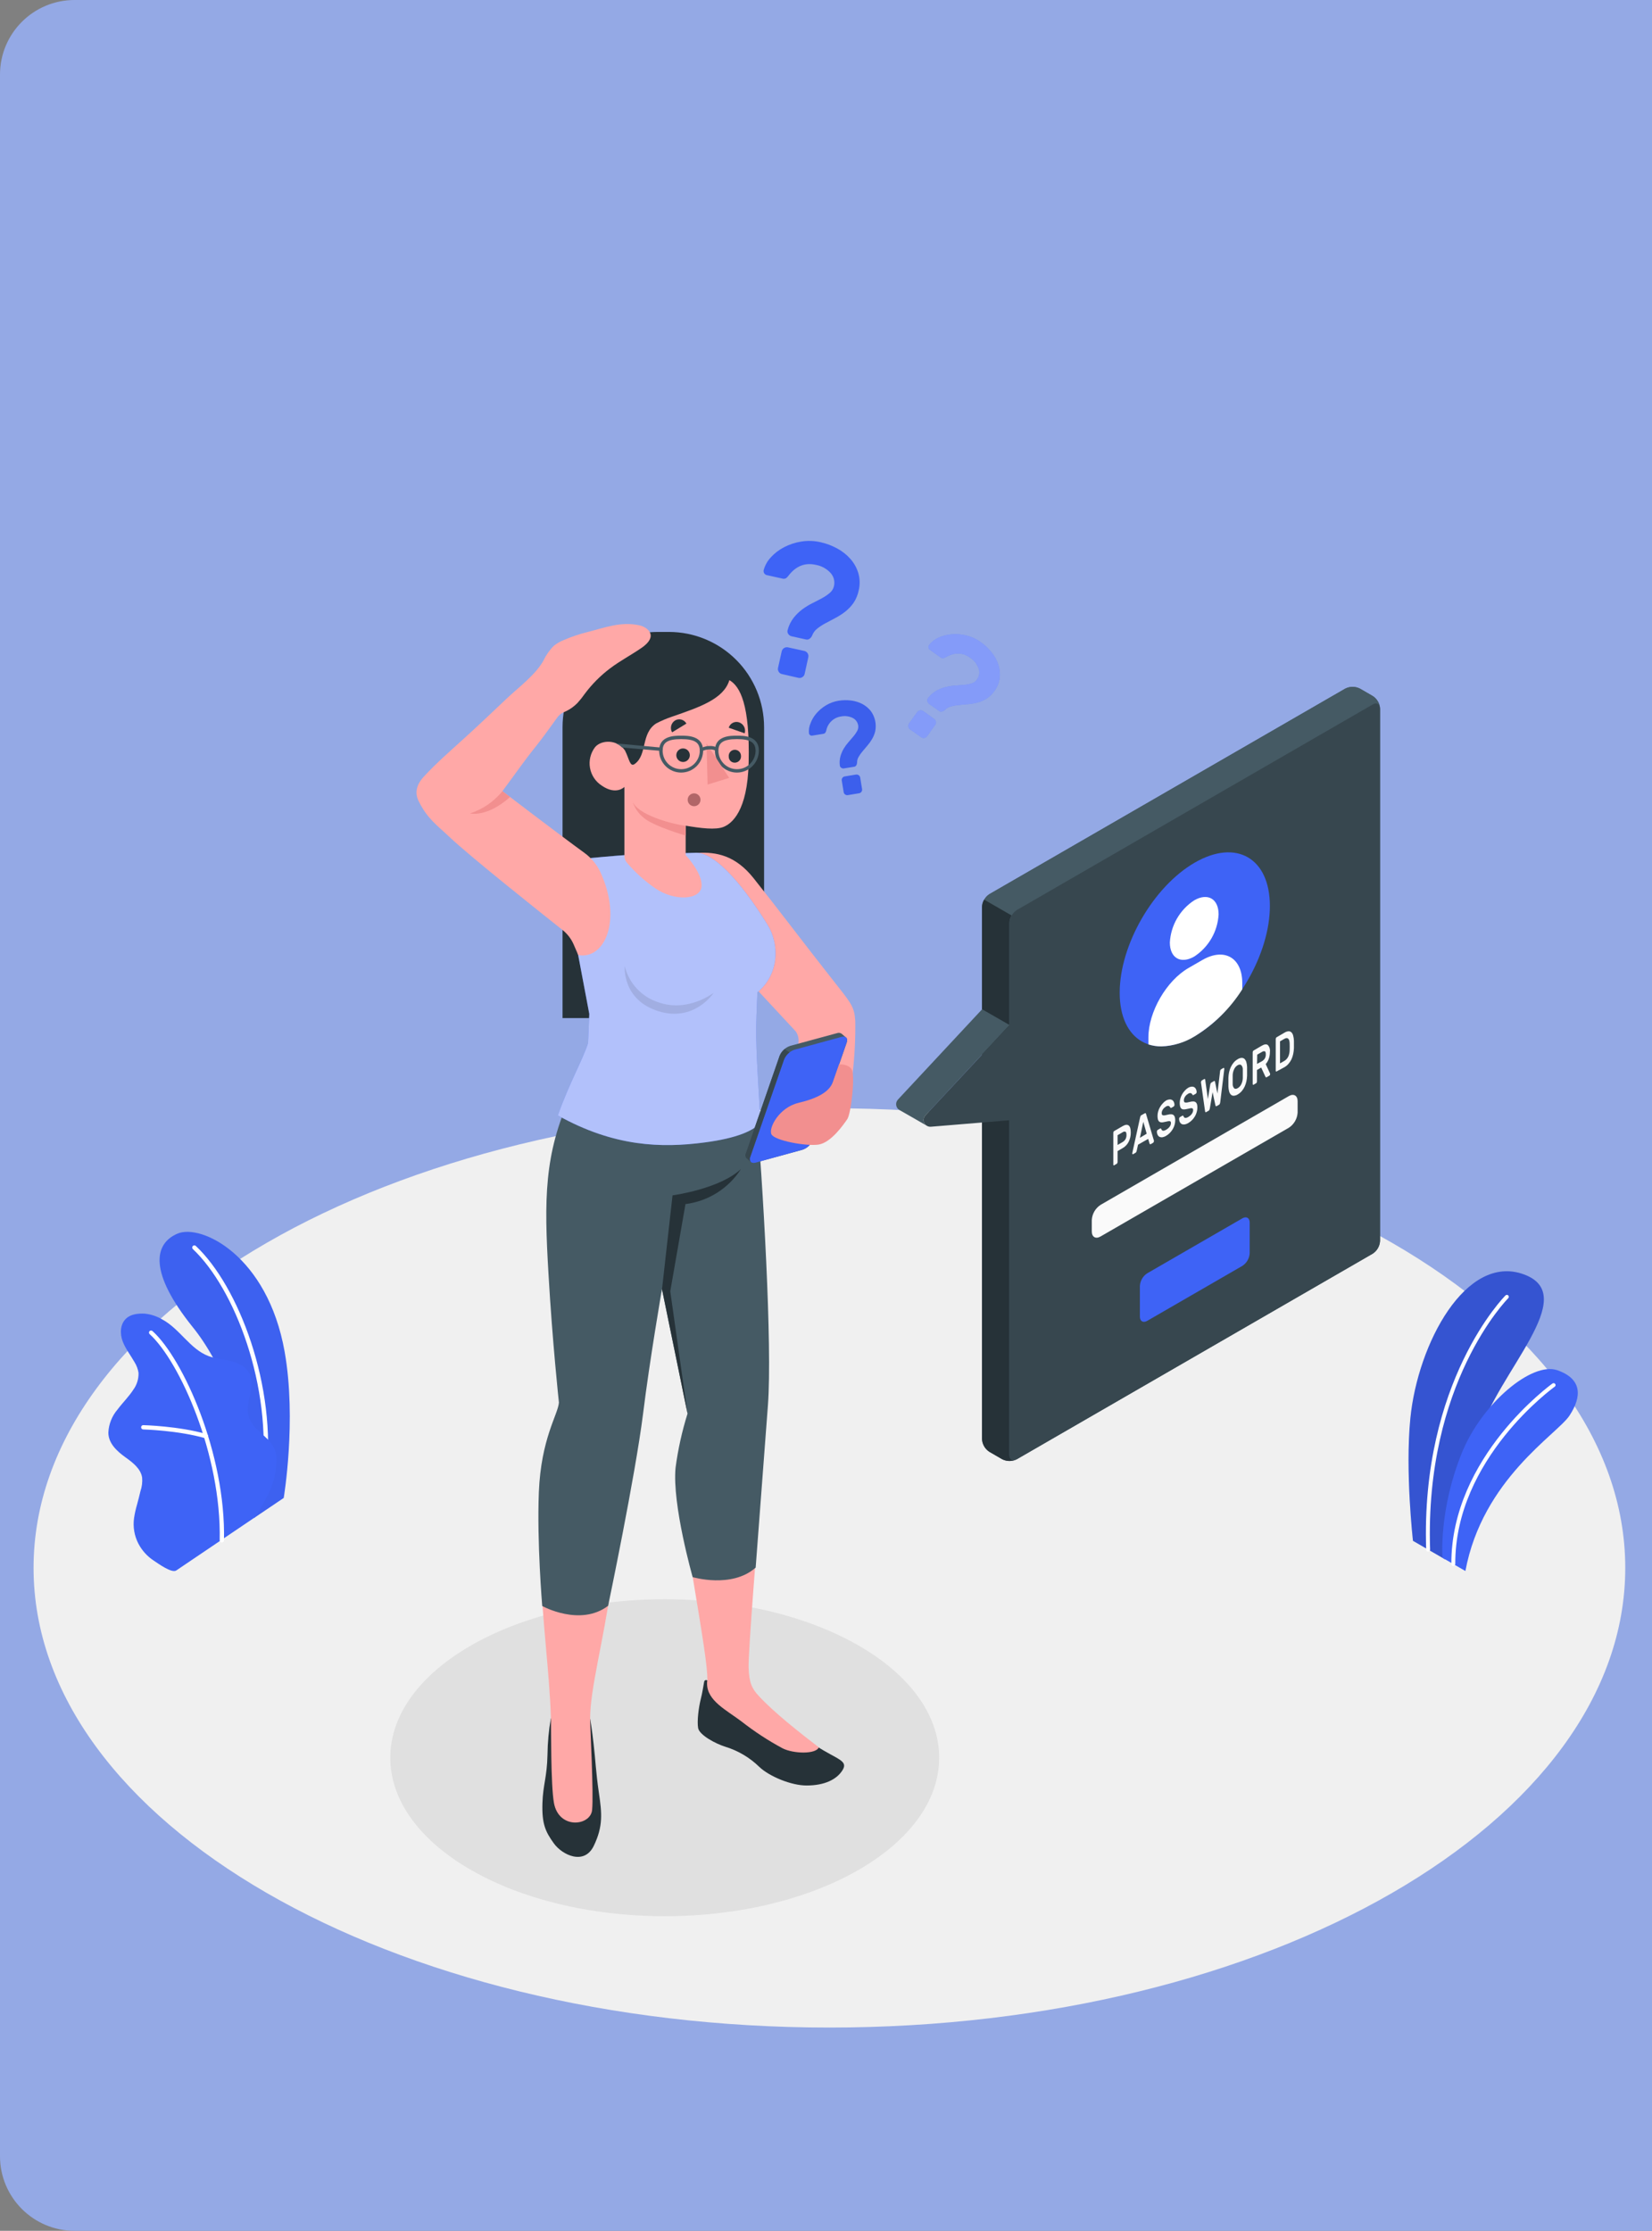<svg width="443" height="598" viewBox="0 0 443 598" fill="none" xmlns="http://www.w3.org/2000/svg">
<rect x="0" y="0" width="443" height="598" fill="#808080" stroke="none"/>
<path d="M0 20C0 8.954 8.954 0 20 0H443V598H20C8.954 598 0 589.046 0 578V20Z" fill="#94A9E5"/>
<path d="M222.414 543.514C340.28 543.514 435.828 488.348 435.828 420.297C435.828 352.247 340.28 297.081 222.414 297.081C104.549 297.081 9 352.247 9 420.297C9 488.348 104.549 543.514 222.414 543.514Z" fill="#F0F0F0"/>
<path d="M178.253 513.665C218.897 513.665 251.846 494.644 251.846 471.18C251.846 447.716 218.897 428.695 178.253 428.695C137.609 428.695 104.66 447.716 104.66 471.18C104.66 494.644 137.609 513.665 178.253 513.665Z" fill="#E0E0E0"/>
<path d="M387.536 418.023L378.903 413.041C378.903 413.041 376.793 394.561 378.197 380.249C380.172 360.138 393.162 335.933 408.652 341.622C424.143 347.311 401.55 367.784 396.523 384.841C391.495 401.899 387.536 418.023 387.536 418.023Z" fill="#3E63F6"/>
<path opacity="0.15" d="M387.536 418.023L378.903 413.041C378.903 413.041 376.793 394.561 378.197 380.249C380.172 360.138 393.162 335.933 408.652 341.622C424.143 347.311 401.55 367.784 396.523 384.841C391.495 401.899 387.536 418.023 387.536 418.023Z" fill="black"/>
<path d="M382.998 415.931C383.136 415.924 383.265 415.863 383.358 415.761C383.452 415.659 383.501 415.525 383.496 415.387C381.983 370.701 404.232 348.217 404.449 348C404.547 347.901 404.603 347.767 404.603 347.628C404.603 347.489 404.547 347.355 404.449 347.257C404.401 347.208 404.344 347.17 404.281 347.144C404.218 347.117 404.15 347.104 404.082 347.104C404.014 347.104 403.946 347.117 403.883 347.144C403.82 347.17 403.763 347.208 403.715 347.257C403.48 347.474 380.914 370.284 382.445 415.424C382.448 415.493 382.464 415.562 382.493 415.625C382.522 415.689 382.564 415.746 382.615 415.793C382.667 415.84 382.727 415.877 382.793 415.901C382.858 415.924 382.928 415.935 382.998 415.931V415.931Z" fill="white"/>
<path d="M392.962 421.131L386.821 417.589C386.821 417.589 385.77 404.906 391.993 389.507C397.428 376.1 410.835 364.967 417.593 367.304C424.351 369.641 424.179 374.433 420.881 379.46C417.584 384.488 397.555 396.455 392.962 421.131Z" fill="#3E63F6"/>
<path d="M389.72 419.79C389.858 419.787 389.99 419.731 390.088 419.633C390.187 419.535 390.243 419.403 390.245 419.264C390.118 391.001 416.651 371.905 416.923 371.715C416.979 371.676 417.028 371.627 417.064 371.569C417.101 371.511 417.126 371.446 417.137 371.378C417.148 371.31 417.145 371.241 417.128 371.174C417.112 371.108 417.082 371.045 417.041 370.991C416.96 370.879 416.84 370.803 416.704 370.779C416.569 370.755 416.429 370.786 416.316 370.864C416.044 371.054 389.076 390.476 389.194 419.264C389.194 419.404 389.249 419.537 389.348 419.636C389.447 419.734 389.58 419.79 389.72 419.79V419.79Z" fill="white"/>
<path d="M68.108 406.926L76.08 401.546C76.08 401.546 79.585 380.711 76.324 362.33C71.741 336.549 53.922 327.98 47.581 330.697C41.24 333.415 39.881 341.088 51.721 355.799C58.741 364.45 67.864 382.921 68.108 406.926Z" fill="#3E63F6"/>
<g opacity="0.15">
<path opacity="0.15" d="M68.108 406.926L76.08 401.546C76.08 401.546 79.585 380.711 76.324 362.33C71.741 336.549 53.922 327.98 47.581 330.697C41.24 333.415 39.881 341.088 51.721 355.799C58.741 364.45 67.864 382.921 68.108 406.926Z" fill="black"/>
</g>
<path d="M70.844 396.599H70.762C70.681 396.594 70.601 396.572 70.529 396.534C70.457 396.496 70.394 396.443 70.343 396.379C70.293 396.315 70.256 396.241 70.236 396.162C70.217 396.083 70.214 396 70.228 395.92C73.109 371.652 62.863 345.309 51.712 334.828C51.605 334.72 51.544 334.573 51.544 334.42C51.544 334.268 51.605 334.121 51.712 334.013C51.765 333.959 51.828 333.916 51.898 333.886C51.968 333.857 52.044 333.842 52.12 333.842C52.195 333.842 52.271 333.857 52.34 333.886C52.41 333.916 52.474 333.959 52.527 334.013C63.887 344.684 74.322 371.462 71.406 396.083C71.388 396.222 71.323 396.35 71.22 396.445C71.117 396.539 70.984 396.594 70.844 396.599V396.599Z" fill="white"/>
<path d="M47.237 421.004C45.969 421.765 42.273 419.02 41.249 418.359C39.495 417.213 38.066 415.634 37.1 413.775C36.017 411.666 35.615 409.273 35.95 406.926C36.135 405.702 36.405 404.491 36.756 403.303C37.073 402.116 37.39 400.93 37.662 399.734C38.063 398.571 38.218 397.337 38.115 396.11C37.761 393.692 35.578 392.034 33.585 390.612C31.393 389.026 29.056 386.934 29.056 384.017C29.168 381.725 30.045 379.537 31.547 377.803C32.906 375.991 34.536 374.415 35.759 372.521C36.716 371.21 37.204 369.615 37.145 367.992C36.988 366.992 36.63 366.034 36.095 365.175C35.026 363.291 33.64 361.551 32.888 359.549C32.136 357.547 32.19 354.975 33.794 353.48C35.071 352.257 37.019 352.058 38.785 352.139C40.45 352.305 42.057 352.834 43.496 353.688C48.179 356.18 50.933 361.615 55.888 363.508C57.799 364.233 59.883 364.36 61.867 364.849C63.85 365.338 65.898 366.307 66.849 368.11C68.724 371.688 65.454 376.199 66.795 379.995C67.99 383.365 71.324 384.597 73.208 387.613C73.973 388.953 74.29 390.502 74.114 392.034C74.008 394.621 73.427 397.166 72.402 399.544C71.222 402.009 69.891 404.399 68.416 406.7C68.416 406.7 47.427 420.886 47.237 421.004Z" fill="#3E63F6"/>
<path d="M59.484 413.494C59.408 413.493 59.333 413.477 59.263 413.446C59.193 413.416 59.13 413.373 59.077 413.318C59.024 413.263 58.982 413.199 58.954 413.128C58.926 413.057 58.912 412.981 58.913 412.905C59.421 389.969 48.134 364.894 40.144 357.647C40.03 357.545 39.962 357.401 39.953 357.249C39.945 357.096 39.997 356.946 40.099 356.832C40.152 356.778 40.215 356.734 40.285 356.705C40.355 356.676 40.43 356.661 40.506 356.661C40.582 356.661 40.657 356.676 40.727 356.705C40.797 356.734 40.861 356.778 40.914 356.832C49.067 364.169 60.58 389.679 60.064 412.932C60.063 413.007 60.047 413.081 60.017 413.15C59.987 413.219 59.944 413.281 59.89 413.333C59.837 413.385 59.773 413.427 59.703 413.454C59.634 413.482 59.559 413.495 59.484 413.494V413.494Z" fill="white"/>
<path d="M55.254 385.548C55.2 385.561 55.144 385.561 55.091 385.548C47.681 383.41 38.495 383.193 38.405 383.184C38.329 383.182 38.254 383.166 38.185 383.136C38.115 383.106 38.053 383.062 38 383.007C37.948 382.952 37.907 382.887 37.88 382.817C37.853 382.746 37.84 382.671 37.843 382.595C37.842 382.518 37.856 382.442 37.885 382.372C37.915 382.301 37.959 382.237 38.014 382.185C38.069 382.132 38.135 382.091 38.207 382.065C38.279 382.039 38.355 382.028 38.432 382.033C38.522 382.033 47.853 382.26 55.408 384.434C55.554 384.478 55.676 384.578 55.749 384.712C55.822 384.846 55.84 385.003 55.797 385.149C55.762 385.266 55.69 385.367 55.592 385.439C55.494 385.511 55.375 385.549 55.254 385.548V385.548Z" fill="white"/>
<path d="M268.759 391.155L265.325 389.171C264.753 388.8 264.277 388.299 263.935 387.708C263.594 387.118 263.397 386.456 263.36 385.774V243.082C263.397 242.402 263.594 241.74 263.933 241.15C264.273 240.56 264.747 240.058 265.316 239.685L360.75 184.59C361.358 184.282 362.03 184.121 362.711 184.121C363.392 184.121 364.064 184.282 364.672 184.59L368.105 186.573C368.678 186.945 369.154 187.446 369.495 188.036C369.837 188.627 370.034 189.289 370.071 189.97V332.663C370.034 333.343 369.837 334.005 369.497 334.595C369.158 335.185 368.684 335.687 368.115 336.06L272.681 391.164C272.073 391.473 271.401 391.633 270.719 391.632C270.037 391.63 269.365 391.467 268.759 391.155V391.155Z" fill="#455A64"/>
<path d="M370.071 189.653C369.935 188.639 369.111 188.267 368.124 188.838L272.681 243.942C272.104 244.304 271.627 244.806 271.295 245.401L263.93 241.152C264.26 240.553 264.737 240.048 265.316 239.685L360.75 184.59C361.358 184.282 362.03 184.121 362.711 184.121C363.392 184.121 364.064 184.282 364.672 184.59L368.105 186.573C368.636 186.915 369.086 187.367 369.425 187.898C369.765 188.43 369.985 189.029 370.071 189.653V189.653Z" fill="#455A64"/>
<path d="M272.346 391.318C271.766 391.553 271.142 391.661 270.517 391.635C269.892 391.608 269.28 391.448 268.722 391.164L265.28 389.172C264.711 388.798 264.237 388.296 263.897 387.706C263.557 387.116 263.361 386.454 263.323 385.775V243.082C263.347 242.401 263.543 241.736 263.894 241.152L271.259 245.401C270.901 245.986 270.701 246.654 270.679 247.339V390.032C270.715 391.155 271.422 391.672 272.346 391.318Z" fill="#263238"/>
<path d="M270.715 247.357V390.032C270.715 391.282 271.621 391.789 272.681 391.164L368.114 336.06C368.684 335.687 369.157 335.185 369.497 334.595C369.837 334.005 370.034 333.343 370.071 332.663V189.971C370.071 188.72 369.165 188.213 368.114 188.838L272.681 243.942C272.107 244.315 271.629 244.82 271.287 245.413C270.945 246.007 270.749 246.673 270.715 247.357V247.357Z" fill="#37474F"/>
<path d="M248.431 301.71C247.199 300.976 241.483 297.724 241.184 297.552C240.951 297.413 240.752 297.223 240.602 296.997C240.452 296.771 240.355 296.514 240.318 296.246C240.28 295.977 240.304 295.703 240.386 295.445C240.469 295.186 240.608 294.95 240.794 294.753L263.36 270.548L270.715 274.769L248.159 298.992C247.982 299.181 247.847 299.405 247.764 299.65C247.681 299.895 247.651 300.155 247.677 300.413C247.703 300.67 247.783 300.919 247.913 301.143C248.043 301.367 248.22 301.56 248.431 301.71V301.71Z" fill="#455A64"/>
<path d="M270.715 274.796L248.159 298.992C247.909 299.26 247.745 299.597 247.69 299.959C247.635 300.321 247.691 300.692 247.851 301.021C248.011 301.351 248.267 301.625 248.586 301.806C248.905 301.987 249.27 302.067 249.636 302.036L270.715 300.297V274.796Z" fill="#37474F"/>
<path d="M320.393 231.233C331.517 224.81 340.531 230.019 340.531 242.864C340.531 255.71 331.517 271.318 320.393 277.74C309.269 284.163 300.256 278.954 300.256 266.118C300.256 253.282 309.269 237.656 320.393 231.233Z" fill="#3E63F6"/>
<path d="M320.248 241.342C323.872 239.259 326.78 240.944 326.78 245.111C326.656 247.376 326 249.58 324.866 251.544C323.731 253.509 322.149 255.178 320.248 256.416C316.625 258.5 313.708 256.815 313.708 252.648C313.832 250.382 314.489 248.177 315.626 246.213C316.762 244.248 318.346 242.58 320.248 241.342V241.342Z" fill="white"/>
<path d="M333.13 263.554C333.13 256.715 328.32 253.934 322.395 257.358L318.69 259.496C312.766 262.92 307.956 271.272 307.956 278.094V279.969C309.074 280.326 310.242 280.507 311.416 280.503C314.594 280.395 317.689 279.458 320.393 277.786C325.543 274.614 329.899 270.307 333.13 265.194V263.554Z" fill="white"/>
<path d="M307.639 341.323L333.148 326.594C334.235 325.969 335.114 326.476 335.114 327.726V335.942C335.077 336.624 334.879 337.286 334.538 337.876C334.196 338.467 333.72 338.968 333.148 339.339L307.639 354.069C306.552 354.694 305.673 354.187 305.673 352.937V344.72C305.71 344.039 305.907 343.377 306.249 342.786C306.59 342.196 307.067 341.695 307.639 341.323V341.323Z" fill="#3E63F6"/>
<path d="M295.147 322.97L345.613 293.82C346.908 293.068 347.968 293.675 347.968 295.178V298.231C347.924 299.048 347.687 299.843 347.278 300.551C346.869 301.259 346.298 301.861 345.613 302.308L295.119 331.458C293.824 332.21 292.773 331.603 292.773 330.1V327.074C292.815 326.251 293.051 325.449 293.464 324.735C293.877 324.022 294.454 323.417 295.147 322.97V322.97Z" fill="#FAFAFA"/>
<path d="M301.053 301.873C301.741 301.474 302.276 301.411 302.656 301.691C303.037 301.972 303.227 302.597 303.227 303.558C303.246 304.434 303.05 305.302 302.656 306.085C302.3 306.793 301.742 307.379 301.053 307.77L299.694 308.558V311.484C299.691 311.585 299.667 311.684 299.622 311.774C299.59 311.856 299.533 311.926 299.459 311.973L298.77 312.372C298.747 312.389 298.718 312.399 298.689 312.399C298.659 312.399 298.631 312.389 298.607 312.372C298.558 312.31 298.535 312.232 298.544 312.154V303.684C298.543 303.584 298.564 303.485 298.607 303.395C298.641 303.314 298.698 303.245 298.77 303.195L301.053 301.873ZM299.694 306.918L301.008 306.157C301.325 305.978 301.593 305.723 301.787 305.415C301.993 305.051 302.093 304.637 302.077 304.219C302.077 303.73 301.977 303.449 301.787 303.367C301.652 303.335 301.512 303.333 301.377 303.363C301.242 303.393 301.116 303.453 301.008 303.539L299.694 304.3V306.918Z" fill="#FAFAFA"/>
<path d="M307.023 298.421C307.113 298.367 307.186 298.367 307.231 298.421C307.289 298.503 307.329 298.595 307.349 298.693L309.441 305.777C309.441 305.777 309.441 305.831 309.441 305.859C309.44 305.96 309.415 306.059 309.369 306.148C309.337 306.23 309.28 306.3 309.206 306.348L308.59 306.701C308.481 306.764 308.399 306.774 308.354 306.701C308.31 306.656 308.279 306.599 308.264 306.538L307.892 305.297L305.175 306.855L304.812 308.522C304.786 308.612 304.753 308.7 304.713 308.785C304.668 308.895 304.584 308.985 304.477 309.038L303.861 309.391C303.838 309.411 303.809 309.421 303.78 309.421C303.75 309.421 303.721 309.411 303.698 309.391C303.651 309.333 303.628 309.258 303.635 309.183C303.63 309.15 303.63 309.117 303.635 309.083L305.718 299.59C305.743 299.45 305.783 299.314 305.836 299.182C305.88 299.087 305.953 299.008 306.044 298.956L307.023 298.421ZM307.494 303.911L306.588 300.713L305.682 304.989L307.494 303.911Z" fill="#FAFAFA"/>
<path d="M312.612 295.061C312.915 294.869 313.26 294.754 313.617 294.725C313.87 294.703 314.123 294.76 314.342 294.888C314.541 295.017 314.696 295.204 314.786 295.423C314.885 295.646 314.94 295.886 314.949 296.129C314.955 296.23 314.933 296.33 314.886 296.419C314.854 296.501 314.797 296.571 314.723 296.619L314.125 296.963C314.025 297.017 313.953 297.026 313.907 296.963C313.851 296.926 313.805 296.876 313.771 296.818C313.735 296.736 313.683 296.663 313.617 296.602C313.552 296.542 313.475 296.495 313.391 296.465C313.115 296.425 312.835 296.497 312.612 296.664C312.465 296.759 312.326 296.865 312.195 296.981C312.061 297.105 311.942 297.245 311.842 297.398C311.745 297.545 311.666 297.703 311.606 297.869C311.553 298.026 311.525 298.191 311.525 298.358C311.514 298.51 311.542 298.663 311.606 298.802C311.634 298.85 311.673 298.892 311.721 298.922C311.768 298.952 311.822 298.969 311.878 298.974C312.046 299.003 312.218 299.003 312.385 298.974L313.173 298.802C313.467 298.715 313.773 298.678 314.079 298.693C314.298 298.692 314.511 298.762 314.686 298.892C314.852 299.032 314.972 299.218 315.031 299.427C315.119 299.72 315.159 300.026 315.148 300.333C315.148 300.737 315.09 301.14 314.976 301.528C314.866 301.928 314.704 302.311 314.496 302.67C314.277 303.037 314.015 303.378 313.717 303.684C313.412 304 313.065 304.272 312.684 304.491C312.405 304.661 312.099 304.78 311.778 304.844C311.518 304.894 311.248 304.872 310.999 304.781C310.773 304.675 310.586 304.501 310.465 304.282C310.317 304.003 310.236 303.693 310.229 303.376C310.228 303.273 310.25 303.171 310.293 303.077C310.333 303 310.392 302.935 310.465 302.887L311.063 302.543C311.153 302.489 311.226 302.471 311.28 302.498C311.335 302.525 311.371 302.57 311.407 302.652C311.444 302.745 311.493 302.833 311.552 302.914C311.608 302.993 311.687 303.053 311.778 303.087C311.898 303.114 312.022 303.114 312.141 303.087C312.333 303.041 312.517 302.965 312.684 302.86C312.86 302.76 313.027 302.645 313.183 302.516C313.487 302.275 313.729 301.964 313.889 301.61C313.962 301.428 313.999 301.235 313.998 301.039C314.006 300.968 314 300.896 313.98 300.828C313.96 300.759 313.926 300.696 313.88 300.641C313.831 300.598 313.773 300.565 313.711 300.547C313.648 300.528 313.582 300.523 313.518 300.532C313.312 300.54 313.108 300.574 312.911 300.632C312.675 300.686 312.403 300.749 312.086 300.804C311.844 300.864 311.593 300.883 311.344 300.858C311.148 300.845 310.962 300.765 310.818 300.632C310.662 300.478 310.552 300.283 310.501 300.07C310.428 299.755 310.395 299.433 310.402 299.11C310.401 298.711 310.459 298.314 310.574 297.932C310.682 297.539 310.84 297.161 311.045 296.809C311.241 296.459 311.478 296.133 311.751 295.84C312 295.54 312.29 295.278 312.612 295.061V295.061Z" fill="#FAFAFA"/>
<path d="M318.563 291.636C318.864 291.439 319.21 291.321 319.569 291.292C319.821 291.271 320.075 291.328 320.294 291.455C320.487 291.588 320.638 291.773 320.728 291.99C320.827 292.213 320.883 292.452 320.891 292.696C320.902 292.797 320.88 292.899 320.828 292.986C320.796 293.068 320.739 293.138 320.665 293.185L320.067 293.53C319.977 293.584 319.904 293.602 319.85 293.53C319.792 293.493 319.747 293.439 319.723 293.376C319.64 293.217 319.501 293.094 319.333 293.031C319.198 293.012 319.06 293.019 318.928 293.053C318.796 293.087 318.672 293.148 318.563 293.231C318.412 293.323 318.27 293.429 318.138 293.548C318.006 293.672 317.89 293.812 317.793 293.964C317.694 294.11 317.614 294.268 317.558 294.436C317.501 294.593 317.471 294.758 317.467 294.925C317.457 295.077 317.485 295.23 317.549 295.369C317.577 295.417 317.616 295.458 317.663 295.488C317.711 295.518 317.765 295.536 317.821 295.541C317.988 295.57 318.16 295.57 318.328 295.541L319.116 295.369C319.411 295.286 319.716 295.25 320.022 295.26C320.241 295.258 320.454 295.328 320.629 295.459C320.794 295.601 320.917 295.786 320.982 295.994C321.062 296.289 321.099 296.594 321.091 296.9C321.09 297.304 321.032 297.707 320.919 298.095C320.808 298.495 320.647 298.878 320.439 299.237C320.22 299.607 319.959 299.951 319.659 300.26C319.354 300.568 319.01 300.836 318.636 301.057C318.357 301.227 318.05 301.346 317.73 301.411C317.472 301.46 317.206 301.438 316.96 301.347C316.729 301.245 316.538 301.07 316.416 300.849C316.268 300.57 316.19 300.259 316.19 299.943C316.179 299.842 316.202 299.741 316.253 299.653C316.285 299.571 316.342 299.502 316.416 299.454L317.014 299.11C317.105 299.055 317.186 299.037 317.232 299.065C317.263 299.079 317.291 299.1 317.313 299.127C317.335 299.154 317.351 299.185 317.359 299.219C317.4 299.31 317.448 299.398 317.503 299.481C317.563 299.561 317.645 299.621 317.739 299.653C317.858 299.681 317.982 299.681 318.101 299.653C318.294 299.608 318.477 299.531 318.645 299.427C318.816 299.324 318.98 299.209 319.134 299.083C319.293 298.958 319.433 298.812 319.551 298.648C319.668 298.491 319.765 298.321 319.841 298.141C319.913 297.959 319.95 297.765 319.949 297.57C319.958 297.499 319.952 297.427 319.932 297.358C319.911 297.29 319.877 297.226 319.832 297.171C319.783 297.128 319.725 297.096 319.662 297.077C319.6 297.059 319.534 297.053 319.469 297.063C319.267 297.075 319.067 297.108 318.871 297.162C318.636 297.217 318.355 297.28 318.047 297.334C317.801 297.395 317.547 297.413 317.295 297.389C317.099 297.378 316.912 297.298 316.77 297.162C316.616 297.008 316.509 296.813 316.462 296.601C316.381 296.29 316.345 295.97 316.353 295.649C316.356 295.248 316.414 294.849 316.525 294.463C316.637 294.071 316.795 293.694 316.996 293.339C317.192 292.987 317.433 292.661 317.712 292.37C317.956 292.083 318.243 291.835 318.563 291.636V291.636Z" fill="#FAFAFA"/>
<path d="M325.167 292.769L324.433 297.108C324.412 297.238 324.375 297.366 324.325 297.488C324.29 297.586 324.223 297.669 324.135 297.724L323.446 298.122C323.355 298.177 323.292 298.177 323.247 298.122C323.186 298.048 323.151 297.956 323.147 297.86L322.06 290.205C322.06 290.205 322.06 290.133 322.06 290.105C322.063 290.005 322.087 289.906 322.133 289.816C322.167 289.735 322.223 289.666 322.296 289.616L322.921 289.254C322.973 289.233 323.031 289.233 323.084 289.254C323.138 289.254 323.174 289.326 323.192 289.471L323.908 294.626L324.533 290.758C324.549 290.661 324.577 290.567 324.615 290.477C324.651 290.362 324.728 290.265 324.832 290.205L325.53 289.797C325.629 289.743 325.702 289.752 325.747 289.797C325.786 289.855 325.814 289.92 325.828 289.988L326.463 293.131L327.178 287.152C327.187 287.035 327.221 286.92 327.278 286.817C327.32 286.749 327.376 286.691 327.441 286.645L328.066 286.283C328.09 286.265 328.118 286.255 328.148 286.255C328.177 286.255 328.206 286.265 328.229 286.283C328.255 286.312 328.274 286.347 328.287 286.384C328.299 286.421 328.304 286.461 328.302 286.5C328.305 286.536 328.305 286.573 328.302 286.609L327.214 295.513C327.196 295.644 327.163 295.771 327.115 295.894C327.073 295.991 327.004 296.073 326.916 296.129L326.218 296.528C326.136 296.573 326.073 296.573 326.028 296.528C325.982 296.445 325.945 296.357 325.919 296.265L325.167 292.769Z" fill="#FAFAFA"/>
<path d="M329.407 288.928C329.427 288.426 329.487 287.926 329.588 287.433C329.691 286.952 329.849 286.484 330.059 286.038C330.259 285.605 330.514 285.2 330.82 284.833C331.13 284.47 331.5 284.163 331.916 283.927C332.235 283.711 332.609 283.588 332.994 283.574C333.282 283.577 333.557 283.691 333.764 283.891C333.983 284.138 334.142 284.433 334.226 284.752C334.343 285.168 334.407 285.597 334.416 286.029C334.416 286.192 334.416 286.373 334.416 286.573C334.416 286.772 334.416 286.98 334.416 287.198C334.416 287.415 334.416 287.623 334.416 287.823C334.416 288.022 334.416 288.212 334.416 288.384C334.397 288.884 334.336 289.38 334.235 289.87C334.13 290.35 333.975 290.817 333.773 291.265C333.567 291.697 333.308 292.102 333.003 292.47C332.693 292.83 332.326 293.136 331.916 293.376C331.589 293.591 331.21 293.713 330.82 293.729C330.679 293.732 330.538 293.706 330.408 293.653C330.277 293.6 330.158 293.521 330.059 293.421C329.823 293.167 329.66 292.854 329.588 292.515C329.48 292.097 329.419 291.669 329.407 291.238C329.407 291.075 329.407 290.894 329.407 290.694C329.407 290.495 329.407 290.287 329.407 290.069C329.407 289.852 329.407 289.653 329.407 289.444C329.407 289.236 329.398 289.091 329.407 288.928ZM333.266 286.763C333.286 286.541 333.261 286.318 333.192 286.106C333.124 285.894 333.013 285.699 332.867 285.531C332.632 285.322 332.305 285.331 331.916 285.531C331.493 285.779 331.158 286.153 330.956 286.6C330.699 287.128 330.563 287.706 330.557 288.294C330.557 288.629 330.557 289 330.557 289.408C330.557 289.816 330.557 290.178 330.557 290.504C330.537 290.726 330.562 290.949 330.63 291.161C330.699 291.373 330.81 291.568 330.956 291.736C331.191 291.935 331.517 291.917 331.916 291.691C332.332 291.44 332.663 291.071 332.867 290.631C333.124 290.106 333.26 289.53 333.266 288.946C333.266 288.602 333.266 288.23 333.266 287.823C333.266 287.415 333.275 287.089 333.266 286.763Z" fill="#FAFAFA"/>
<path d="M338.366 280.313C339.081 279.905 339.616 279.842 339.987 280.141C340.207 280.383 340.371 280.672 340.467 280.985C340.562 281.298 340.587 281.629 340.54 281.953C340.547 282.568 340.452 283.18 340.259 283.764C340.075 284.308 339.789 284.813 339.417 285.25L340.594 287.814C340.598 287.856 340.598 287.898 340.594 287.94C340.595 288.022 340.576 288.103 340.54 288.176C340.515 288.242 340.471 288.298 340.413 288.339L339.688 288.756C339.571 288.819 339.489 288.828 339.435 288.756C339.387 288.708 339.347 288.653 339.317 288.593L338.203 286.174L337.07 286.826V289.888C337.071 289.988 337.049 290.087 337.007 290.178C336.97 290.257 336.914 290.325 336.844 290.377L336.155 290.776C336.133 290.795 336.104 290.805 336.074 290.805C336.044 290.805 336.015 290.795 335.992 290.776C335.966 290.748 335.947 290.715 335.934 290.679C335.922 290.643 335.917 290.605 335.92 290.567V282.098C335.923 281.997 335.947 281.898 335.992 281.808C336.024 281.726 336.081 281.656 336.155 281.608L338.366 280.313ZM337.088 285.187L338.366 284.498C338.678 284.324 338.945 284.079 339.145 283.782C339.355 283.433 339.456 283.03 339.435 282.623C339.435 282.134 339.335 281.862 339.145 281.808C338.869 281.77 338.59 281.842 338.366 282.007L337.134 282.714L337.088 285.187Z" fill="#FAFAFA"/>
<path d="M344.435 276.825C344.764 276.611 345.14 276.48 345.531 276.445C345.815 276.435 346.091 276.535 346.301 276.726C346.541 276.978 346.707 277.291 346.781 277.632C346.903 278.081 346.97 278.543 346.981 279.009C346.981 279.643 346.981 280.295 346.981 280.956C346.962 281.496 346.895 282.032 346.781 282.56C346.678 283.05 346.52 283.527 346.31 283.982C346.108 284.4 345.852 284.79 345.549 285.141C345.247 285.501 344.885 285.808 344.48 286.047L342.333 287.216C342.311 287.235 342.282 287.245 342.252 287.245C342.222 287.245 342.193 287.235 342.17 287.216C342.144 287.188 342.124 287.156 342.111 287.12C342.099 287.084 342.094 287.045 342.098 287.007V278.538C342.101 278.437 342.125 278.338 342.17 278.248C342.202 278.166 342.259 278.096 342.333 278.048L344.435 276.825ZM345.83 279.643C345.826 279.397 345.79 279.154 345.721 278.918C345.679 278.74 345.588 278.577 345.459 278.447C345.402 278.39 345.334 278.345 345.259 278.316C345.184 278.286 345.104 278.272 345.024 278.275C344.797 278.29 344.578 278.365 344.39 278.492L343.248 279.144V285.051L344.435 284.371C344.665 284.238 344.87 284.066 345.042 283.864C345.211 283.665 345.354 283.446 345.468 283.212C345.581 282.962 345.666 282.701 345.721 282.433C345.785 282.153 345.821 281.868 345.83 281.581C345.857 280.92 345.857 280.277 345.83 279.643V279.643Z" fill="#FAFAFA"/>
<path d="M220.041 145.347C221.604 145.695 223.111 146.262 224.516 147.032C225.861 147.755 227.066 148.712 228.076 149.858C229.042 150.961 229.758 152.259 230.177 153.663C230.605 155.167 230.636 156.755 230.268 158.274C230.025 159.478 229.548 160.623 228.864 161.644C228.239 162.517 227.495 163.297 226.654 163.963C225.827 164.605 224.945 165.172 224.018 165.657L221.409 167.043C220.623 167.453 219.877 167.935 219.18 168.483C218.55 168.967 218.067 169.616 217.785 170.358C217.647 170.698 217.418 170.992 217.124 171.21C216.985 171.318 216.822 171.393 216.65 171.429C216.477 171.465 216.298 171.462 216.127 171.418L212.286 170.567C212.102 170.528 211.926 170.453 211.771 170.345C211.615 170.238 211.483 170.101 211.381 169.942C211.272 169.794 211.2 169.622 211.17 169.441C211.14 169.26 211.153 169.075 211.209 168.9C211.518 167.71 212.063 166.595 212.812 165.621C213.495 164.759 214.287 163.988 215.167 163.329C216.025 162.701 216.934 162.146 217.885 161.671C218.791 161.209 219.697 160.765 220.485 160.321C221.218 159.927 221.907 159.457 222.541 158.917C223.097 158.452 223.483 157.814 223.637 157.105C223.781 156.49 223.774 155.849 223.616 155.237C223.458 154.625 223.155 154.06 222.731 153.591C221.672 152.434 220.256 151.666 218.709 151.407C215.847 150.773 213.431 151.737 211.462 154.297C211.272 154.577 211.033 154.819 210.756 155.013C210.443 155.168 210.082 155.194 209.75 155.085L205.665 154.179C205.373 154.123 205.116 153.954 204.949 153.708C204.86 153.577 204.8 153.429 204.773 153.272C204.747 153.116 204.754 152.956 204.795 152.803C205.142 151.544 205.789 150.388 206.679 149.433C207.683 148.325 208.877 147.405 210.203 146.715C211.653 145.956 213.216 145.436 214.832 145.175C216.563 144.894 218.332 144.952 220.041 145.347V145.347ZM215.702 174.498C216.061 174.583 216.373 174.804 216.571 175.116C216.769 175.427 216.838 175.804 216.761 176.165L215.783 180.604C215.75 180.79 215.678 180.966 215.572 181.122C215.466 181.279 215.328 181.41 215.167 181.51C215.016 181.614 214.844 181.686 214.663 181.72C214.482 181.754 214.296 181.751 214.116 181.709L209.732 180.703C209.546 180.672 209.368 180.601 209.212 180.494C209.055 180.388 208.924 180.249 208.826 180.087C208.725 179.934 208.655 179.762 208.623 179.582C208.59 179.401 208.594 179.215 208.636 179.037L209.623 174.598C209.708 174.238 209.929 173.925 210.24 173.726C210.551 173.526 210.928 173.456 211.29 173.529L215.702 174.498Z" fill="#3E63F6"/>
<path d="M224.878 187.842C225.969 187.667 227.079 187.645 228.175 187.778C229.223 187.903 230.241 188.209 231.183 188.684C232.08 189.15 232.87 189.798 233.502 190.586C234.07 191.358 234.47 192.241 234.676 193.177C234.882 194.113 234.889 195.082 234.698 196.022C234.525 196.744 234.247 197.437 233.873 198.078C233.513 198.702 233.094 199.29 232.623 199.835C232.161 200.379 231.717 200.895 231.31 201.393C230.911 201.858 230.556 202.358 230.25 202.888C229.963 203.353 229.818 203.891 229.833 204.437C229.825 204.692 229.754 204.941 229.625 205.162C229.559 205.263 229.473 205.35 229.371 205.416C229.27 205.481 229.156 205.524 229.036 205.542L226.318 205.977C226.191 206 226.061 205.998 225.935 205.97C225.809 205.942 225.69 205.889 225.585 205.814C225.478 205.747 225.388 205.655 225.324 205.546C225.259 205.438 225.221 205.315 225.213 205.189C225.099 204.346 225.161 203.489 225.394 202.671C225.607 201.947 225.912 201.253 226.3 200.605C226.681 199.984 227.118 199.399 227.605 198.857C228.085 198.313 228.511 197.806 228.927 197.317C229.299 196.88 229.621 196.403 229.888 195.895C230.123 195.457 230.209 194.955 230.132 194.464C230.064 194.031 229.892 193.622 229.632 193.27C229.372 192.919 229.031 192.635 228.637 192.443C227.664 191.973 226.561 191.839 225.503 192.063C224.545 192.203 223.654 192.636 222.952 193.303C222.249 193.969 221.77 194.837 221.581 195.786C221.528 196.014 221.436 196.232 221.309 196.429C221.147 196.601 220.928 196.708 220.693 196.728L217.83 197.19C217.629 197.229 217.421 197.186 217.251 197.072C217.163 197.013 217.09 196.935 217.035 196.844C216.981 196.753 216.946 196.652 216.934 196.547C216.848 195.648 216.988 194.742 217.341 193.911C217.699 192.944 218.227 192.048 218.899 191.266C219.636 190.409 220.505 189.675 221.472 189.092C222.516 188.459 223.673 188.034 224.878 187.842V187.842ZM229.552 207.635C229.677 207.615 229.804 207.62 229.927 207.65C230.05 207.679 230.166 207.733 230.268 207.807C230.375 207.877 230.465 207.969 230.534 208.077C230.603 208.185 230.648 208.306 230.667 208.432L231.174 211.539C231.213 211.791 231.151 212.049 231.002 212.255C230.853 212.462 230.628 212.602 230.377 212.644L227.342 213.143C227.09 213.182 226.833 213.12 226.626 212.97C226.521 212.899 226.432 212.807 226.365 212.699C226.298 212.592 226.254 212.471 226.237 212.345L225.73 209.238C225.707 209.114 225.71 208.985 225.74 208.862C225.769 208.739 225.825 208.623 225.902 208.523C225.973 208.418 226.065 208.329 226.173 208.261C226.28 208.194 226.401 208.151 226.527 208.133L229.552 207.635Z" fill="#3E63F6"/>
<g opacity="0.2">
<path opacity="0.2" d="M224.878 187.842C225.969 187.667 227.079 187.645 228.175 187.778C229.223 187.903 230.241 188.209 231.183 188.684C232.08 189.15 232.87 189.798 233.502 190.586C234.07 191.358 234.47 192.241 234.676 193.177C234.882 194.113 234.889 195.082 234.698 196.022C234.525 196.744 234.247 197.437 233.873 198.078C233.513 198.702 233.094 199.29 232.623 199.835C232.161 200.379 231.717 200.895 231.31 201.393C230.911 201.858 230.556 202.358 230.25 202.888C229.963 203.353 229.818 203.891 229.833 204.437C229.825 204.692 229.754 204.941 229.625 205.162C229.559 205.263 229.473 205.35 229.371 205.416C229.27 205.481 229.156 205.524 229.036 205.542L226.318 205.977C226.191 206 226.061 205.998 225.935 205.97C225.809 205.942 225.69 205.889 225.585 205.814C225.478 205.747 225.388 205.655 225.324 205.546C225.259 205.438 225.221 205.315 225.213 205.189C225.099 204.346 225.161 203.489 225.394 202.671C225.607 201.947 225.912 201.253 226.3 200.605C226.681 199.984 227.118 199.399 227.605 198.857C228.085 198.313 228.511 197.806 228.927 197.317C229.299 196.88 229.621 196.403 229.888 195.895C230.123 195.457 230.209 194.955 230.132 194.464C230.064 194.031 229.892 193.622 229.632 193.27C229.372 192.919 229.031 192.635 228.637 192.443C227.664 191.973 226.561 191.839 225.503 192.063C224.545 192.203 223.654 192.636 222.952 193.303C222.249 193.969 221.77 194.837 221.581 195.786C221.528 196.014 221.436 196.232 221.309 196.429C221.147 196.601 220.928 196.708 220.693 196.728L217.83 197.19C217.629 197.229 217.421 197.186 217.251 197.072C217.163 197.013 217.09 196.935 217.035 196.844C216.981 196.753 216.946 196.652 216.934 196.547C216.848 195.648 216.988 194.742 217.341 193.911C217.699 192.944 218.227 192.048 218.899 191.266C219.636 190.409 220.505 189.675 221.472 189.092C222.516 188.459 223.673 188.034 224.878 187.842V187.842ZM229.552 207.635C229.677 207.615 229.804 207.62 229.927 207.65C230.05 207.679 230.166 207.733 230.268 207.807C230.375 207.877 230.465 207.969 230.534 208.077C230.603 208.185 230.648 208.306 230.667 208.432L231.174 211.539C231.213 211.791 231.151 212.049 231.002 212.255C230.853 212.462 230.628 212.602 230.377 212.644L227.342 213.143C227.09 213.182 226.833 213.12 226.626 212.97C226.521 212.899 226.432 212.807 226.365 212.699C226.298 212.592 226.254 212.471 226.237 212.345L225.73 209.238C225.707 209.114 225.71 208.985 225.74 208.862C225.769 208.739 225.825 208.623 225.902 208.523C225.973 208.418 226.065 208.329 226.173 208.261C226.28 208.194 226.401 208.151 226.527 208.133L229.552 207.635Z" fill="black"/>
</g>
<path d="M250.496 192.724C250.62 192.81 250.724 192.92 250.804 193.048C250.883 193.176 250.936 193.318 250.958 193.467C250.987 193.614 250.985 193.766 250.952 193.913C250.92 194.059 250.857 194.198 250.768 194.319L248.612 197.353C248.526 197.477 248.416 197.581 248.288 197.661C248.161 197.74 248.018 197.793 247.869 197.815C247.722 197.844 247.57 197.842 247.423 197.809C247.277 197.777 247.139 197.714 247.018 197.625L244.046 195.514C243.923 195.43 243.818 195.32 243.74 195.192C243.662 195.064 243.612 194.92 243.593 194.772C243.565 194.624 243.567 194.472 243.599 194.326C243.632 194.179 243.695 194.041 243.784 193.92L245.967 190.885C246.143 190.639 246.41 190.473 246.708 190.422C247.007 190.371 247.313 190.44 247.561 190.614L250.496 192.724ZM263.033 172.17C264.117 172.929 265.082 173.845 265.896 174.888C266.69 175.857 267.304 176.962 267.708 178.149C268.084 179.286 268.21 180.491 268.079 181.682C267.926 182.951 267.445 184.159 266.684 185.187C266.119 186.019 265.392 186.727 264.546 187.271C263.802 187.737 262.993 188.092 262.146 188.322C261.32 188.538 260.478 188.683 259.627 188.757L257.218 188.974C256.495 189.032 255.78 189.156 255.08 189.345C254.434 189.492 253.844 189.819 253.377 190.287C253.166 190.502 252.899 190.652 252.607 190.722C252.468 190.762 252.321 190.768 252.179 190.74C252.038 190.711 251.905 190.65 251.792 190.559L249.165 188.693C248.914 188.514 248.742 188.244 248.684 187.941C248.651 187.794 248.652 187.642 248.688 187.495C248.724 187.349 248.794 187.213 248.893 187.099C249.506 186.303 250.273 185.637 251.148 185.142C251.936 184.712 252.777 184.386 253.649 184.173C254.49 183.969 255.348 183.838 256.212 183.783C257.064 183.729 257.861 183.666 258.604 183.593C259.284 183.533 259.955 183.399 260.606 183.195C261.175 183.005 261.666 182.632 262.001 182.135C262.304 181.714 262.5 181.227 262.575 180.715C262.649 180.202 262.598 179.679 262.427 179.191C261.998 177.983 261.179 176.953 260.098 176.265C258.142 174.87 256.007 174.824 253.694 176.129C253.461 176.277 253.203 176.381 252.933 176.437C252.792 176.447 252.651 176.428 252.517 176.383C252.383 176.338 252.26 176.267 252.154 176.174L249.364 174.19C249.263 174.123 249.176 174.036 249.109 173.935C249.042 173.834 248.997 173.721 248.974 173.601C248.953 173.478 248.957 173.352 248.986 173.23C249.016 173.108 249.071 172.994 249.146 172.895C249.805 172.051 250.66 171.383 251.638 170.947C252.748 170.444 253.937 170.138 255.152 170.041C256.489 169.93 257.836 170.037 259.138 170.358C260.544 170.697 261.868 171.313 263.033 172.17V172.17Z" fill="#3E63F6"/>
<g opacity="0.6">
<path opacity="0.6" d="M250.496 192.724C250.62 192.81 250.724 192.92 250.804 193.048C250.883 193.176 250.936 193.318 250.958 193.467C250.987 193.614 250.985 193.766 250.952 193.913C250.92 194.059 250.857 194.198 250.768 194.319L248.612 197.353C248.526 197.477 248.416 197.581 248.288 197.661C248.161 197.74 248.018 197.793 247.869 197.815C247.722 197.844 247.57 197.842 247.423 197.809C247.277 197.777 247.139 197.714 247.018 197.625L244.046 195.514C243.923 195.43 243.818 195.32 243.74 195.192C243.662 195.064 243.612 194.92 243.593 194.772C243.565 194.624 243.567 194.472 243.599 194.326C243.632 194.179 243.695 194.041 243.784 193.92L245.967 190.885C246.143 190.639 246.41 190.473 246.708 190.422C247.007 190.371 247.313 190.44 247.561 190.614L250.496 192.724ZM263.033 172.17C264.117 172.929 265.082 173.845 265.896 174.888C266.69 175.857 267.304 176.962 267.708 178.149C268.084 179.286 268.21 180.491 268.079 181.682C267.926 182.951 267.445 184.159 266.684 185.187C266.119 186.019 265.392 186.727 264.546 187.271C263.802 187.737 262.993 188.092 262.146 188.322C261.32 188.538 260.478 188.683 259.627 188.757L257.218 188.974C256.495 189.032 255.78 189.156 255.08 189.345C254.434 189.492 253.844 189.819 253.377 190.287C253.166 190.502 252.899 190.652 252.607 190.722C252.468 190.762 252.321 190.768 252.179 190.74C252.038 190.711 251.905 190.65 251.792 190.559L249.165 188.693C248.914 188.514 248.742 188.244 248.684 187.941C248.651 187.794 248.652 187.642 248.688 187.495C248.724 187.349 248.794 187.213 248.893 187.099C249.506 186.303 250.273 185.637 251.148 185.142C251.936 184.712 252.777 184.386 253.649 184.173C254.49 183.969 255.348 183.838 256.212 183.783C257.064 183.729 257.861 183.666 258.604 183.593C259.284 183.533 259.955 183.399 260.606 183.195C261.175 183.005 261.666 182.632 262.001 182.135C262.304 181.714 262.5 181.227 262.575 180.715C262.649 180.202 262.598 179.679 262.427 179.191C261.998 177.983 261.179 176.953 260.098 176.265C258.142 174.87 256.007 174.824 253.694 176.129C253.461 176.277 253.203 176.381 252.933 176.437C252.792 176.447 252.651 176.428 252.517 176.383C252.383 176.338 252.26 176.267 252.154 176.174L249.364 174.19C249.263 174.123 249.176 174.036 249.109 173.935C249.042 173.834 248.997 173.721 248.974 173.601C248.953 173.478 248.957 173.352 248.986 173.23C249.016 173.108 249.071 172.994 249.146 172.895C249.805 172.051 250.66 171.383 251.638 170.947C252.748 170.444 253.937 170.138 255.152 170.041C256.489 169.93 257.836 170.037 259.138 170.358C260.544 170.697 261.868 171.313 263.033 172.17V172.17Z" fill="white"/>
</g>
<path d="M183.036 272.912H150.85V194.935C150.85 188.162 153.541 181.667 158.33 176.878C163.119 172.089 169.614 169.398 176.387 169.398H179.358C186.131 169.398 192.626 172.089 197.415 176.878C202.204 181.667 204.895 188.162 204.895 194.935V251.099C204.883 256.888 202.574 262.436 198.476 266.526C194.378 270.615 188.825 272.912 183.036 272.912Z" fill="#263238"/>
<path d="M147.716 460.636C147.147 463.866 146.844 467.139 146.81 470.419C146.692 476.362 145.605 478.472 145.46 483.346C145.288 488.917 146.258 491 148.513 494.135C150.769 497.269 156.666 500.104 159.221 494.814C161.775 489.524 161.404 486.054 160.598 480.592C159.773 474.939 159.692 471.814 159.184 467.511C158.768 463.716 158.279 460.826 158.279 460.826L147.716 460.636Z" fill="#263238"/>
<path d="M164.583 421.167L145.017 420.813C145.306 433.876 147.381 448.379 147.734 460.672C147.807 462.982 147.68 478.599 148.55 483.319C149.863 490.457 158.324 489.488 158.777 485.221C159.23 480.954 158.233 462.719 158.26 460.835C158.179 452.972 161.884 439.701 163.795 425.587C163.877 424.908 164.493 421.846 164.583 421.167Z" fill="#FFA8A7"/>
<path d="M189.721 450.472C189.721 450.472 188.951 450.055 188.815 450.879C188.625 451.858 188.335 453.878 187.91 455.49C187.348 457.728 186.877 461.415 187.212 463.245C187.547 465.074 191.805 467.412 194.568 468.263C197.973 469.314 201.078 471.162 203.626 473.653C206.344 476.226 212.259 478.653 216.309 478.626C221.064 478.626 224.38 477.041 225.947 474.495C227.514 471.95 224.516 471.642 219.081 468.154L214.868 465.437C206.253 459.811 203.092 456.804 200.673 451.178L189.721 450.472Z" fill="#263238"/>
<path d="M200.746 446.984C200.601 442.944 203.391 408.602 203.391 408.602L184.812 417.072C188.788 440.824 189.64 446.431 189.703 450.318C189.622 450.643 189.588 450.979 189.604 451.314C189.604 455.925 194.83 458.416 198.889 461.496C202.339 464.199 206.015 466.599 209.877 468.671C212.83 470.147 218.827 470.283 219.57 468.39C214.624 464.612 207.431 458.96 203.5 454.648C201.579 452.619 200.891 451.033 200.746 446.984Z" fill="#FFA8A7"/>
<path d="M153.034 293.702C145.895 309.364 145.895 321.485 147.082 341.477C148.133 359.821 149.881 375.991 149.881 375.991C149.609 379.243 145.089 385.593 144.5 399.978C143.957 413.422 145.406 430.515 145.406 430.515C145.406 430.515 155.561 436.141 163.071 430.461C163.071 430.461 170.318 395.866 172.437 379.035C174.249 364.351 177.51 345.59 177.51 345.59L184.368 378.935C182.888 383.666 181.815 388.515 181.161 393.429C180.201 403.33 185.745 422.77 185.745 422.77C185.745 422.77 196.235 425.895 202.639 420.216C202.639 420.216 205.031 388.61 205.927 376.688C207.123 360.718 204.605 317.49 202.639 294.598L153.034 293.702Z" fill="#455A64"/>
<path d="M177.528 345.563L180.345 320.434C180.345 320.434 192.973 318.749 198.698 313.368C197.06 315.932 194.877 318.103 192.305 319.728C189.732 321.353 186.834 322.392 183.815 322.771L179.739 346.152L184.368 378.935L177.528 345.563Z" fill="#263238"/>
<path d="M228.665 287.524C229.186 282.938 229.416 278.324 229.353 273.709C229.072 269.723 228.357 269.071 222.786 262.014C215.267 252.475 208.844 243.897 202.05 235.373C197.195 229.285 192.086 228.352 187.121 228.624C183.643 228.814 190.437 245.546 193.852 255.447L213.355 276.445C213.96 277.274 214.237 278.296 214.135 279.316L212.957 297.18L218.8 305.007C218.8 305.007 227.65 297.379 228.665 287.524Z" fill="#FFA8A7"/>
<path d="M168.316 229.167C164.538 229.43 157.672 230.073 157.672 230.073C153.713 232.284 152.707 234.104 151.974 239.359C151.657 241.605 153.486 247.575 155.054 256.063L158.025 271.798L157.699 279.606C156.159 284.371 152.671 290.287 149.591 299.01C164.719 307.453 177.401 307.77 188.906 306.257C197.675 305.125 202.322 303.005 203.871 300.903C203.545 292.289 202.965 286.962 202.784 277.958C202.721 274.18 202.947 270.357 203.101 266.009C208.98 261.172 209.053 253.128 205.819 247.892C198.363 235.817 191.107 228.216 186.306 228.606L168.316 229.167Z" fill="#3E63F6"/>
<path opacity="0.6" d="M168.316 229.167C164.538 229.43 157.672 230.073 157.672 230.073C153.713 232.284 152.707 234.104 151.974 239.359C151.657 241.605 153.486 247.575 155.054 256.063L158.025 271.798L157.699 279.606C156.159 284.371 152.671 290.287 149.591 299.01C164.719 307.453 177.401 307.77 188.906 306.257C197.675 305.125 202.322 303.005 203.871 300.903C203.545 292.289 202.965 286.962 202.784 277.958C202.721 274.18 202.947 270.357 203.101 266.009C208.98 261.172 209.053 253.128 205.819 247.892C198.363 235.817 191.107 228.216 186.306 228.606L168.316 229.167Z" fill="white"/>
<path opacity="0.1" d="M191.388 266.127C191.388 266.127 184.485 271.49 176.595 268.691C174.38 267.992 172.382 266.734 170.795 265.038C169.208 263.341 168.085 261.264 167.536 259.007C167.536 259.007 166.703 268.02 176.64 271.091C186.27 274.053 191.388 266.127 191.388 266.127Z" fill="black"/>
<path d="M200.755 204.428C200.456 217.509 196.225 220.734 194.088 221.64C191.95 222.546 187.855 222.002 183.869 221.341V229.24C183.869 229.24 188.471 234.059 188.127 237.655C187.783 241.252 180.88 241.659 175.735 238.136C172.896 236.185 170.328 233.867 168.098 231.242C167.67 230.735 167.436 230.093 167.437 229.43V210.95C167.437 210.95 165.254 213.26 161.395 210.615C160.562 210.084 159.849 209.385 159.301 208.563C158.753 207.741 158.382 206.814 158.212 205.841C158.041 204.868 158.075 203.871 158.311 202.912C158.547 201.952 158.98 201.053 159.583 200.27C161.268 198.286 165.544 198.15 167.591 201.176C168.75 203.432 168.904 205.705 170.2 204.799C173.642 202.317 171.794 196.647 175.952 193.929C177.316 193.217 178.734 192.611 180.191 192.117C187.611 189.554 194.042 187.398 195.591 182.325C198.508 183.992 201.117 189.001 200.755 204.428Z" fill="#FFA8A7"/>
<path d="M186.125 216.114C187.076 216.114 187.846 215.343 187.846 214.393C187.846 213.442 187.076 212.672 186.125 212.672C185.174 212.672 184.404 213.442 184.404 214.393C184.404 215.343 185.174 216.114 186.125 216.114Z" fill="#B16668"/>
<path d="M184.984 202.444C184.983 202.799 184.879 203.145 184.683 203.441C184.488 203.736 184.21 203.968 183.884 204.108C183.559 204.247 183.199 204.288 182.85 204.225C182.502 204.162 182.179 203.998 181.922 203.754C181.666 203.51 181.486 203.195 181.407 202.85C181.327 202.505 181.35 202.144 181.473 201.811C181.597 201.479 181.815 201.19 182.101 200.981C182.386 200.771 182.727 200.65 183.081 200.633C183.327 200.62 183.572 200.658 183.802 200.744C184.033 200.829 184.243 200.961 184.421 201.13C184.599 201.3 184.741 201.503 184.838 201.729C184.934 201.955 184.984 202.199 184.984 202.444V202.444Z" fill="#263238"/>
<path d="M198.708 202.625C198.726 202.847 198.7 203.07 198.632 203.282C198.563 203.493 198.453 203.689 198.308 203.858C198.163 204.026 197.986 204.164 197.787 204.264C197.588 204.363 197.371 204.422 197.149 204.437C196.926 204.458 196.7 204.431 196.487 204.357C196.275 204.284 196.08 204.166 195.916 204.012C195.753 203.858 195.624 203.671 195.538 203.463C195.452 203.255 195.412 203.031 195.419 202.807C195.396 202.583 195.418 202.358 195.485 202.143C195.552 201.929 195.662 201.731 195.808 201.56C195.955 201.39 196.134 201.252 196.336 201.153C196.538 201.055 196.758 200.999 196.982 200.988C197.206 200.978 197.43 201.013 197.64 201.092C197.85 201.171 198.042 201.292 198.204 201.448C198.365 201.604 198.493 201.791 198.58 201.998C198.667 202.205 198.71 202.428 198.708 202.653V202.625Z" fill="#263238"/>
<path d="M182.656 207.1C181.093 207.1 179.594 206.48 178.489 205.376C177.383 204.272 176.761 202.775 176.758 201.212C176.758 197.208 180.889 197.208 182.656 197.208C184.422 197.208 188.544 197.208 188.544 201.212C188.541 202.773 187.92 204.269 186.816 205.373C185.713 206.477 184.216 207.098 182.656 207.1V207.1ZM182.656 198.132C179.032 198.132 177.691 199.038 177.691 201.212C177.691 202.534 178.216 203.801 179.151 204.735C180.085 205.67 181.352 206.194 182.674 206.194C183.995 206.194 185.262 205.67 186.197 204.735C187.131 203.801 187.656 202.534 187.656 201.212C187.62 198.993 186.225 198.132 182.656 198.132Z" fill="#455A64"/>
<path d="M197.611 207.1C196.049 207.1 194.55 206.48 193.445 205.376C192.339 204.272 191.717 202.775 191.714 201.212C191.714 197.208 195.845 197.208 197.611 197.208C199.378 197.208 203.5 197.208 203.5 201.212C203.497 202.773 202.876 204.269 201.772 205.373C200.669 206.477 199.172 207.098 197.611 207.1V207.1ZM197.611 198.132C194.042 198.132 192.647 199.038 192.647 201.212C192.647 202.534 193.172 203.801 194.107 204.735C195.041 205.67 196.308 206.194 197.63 206.194C198.951 206.194 200.218 205.67 201.153 204.735C202.087 203.801 202.612 202.534 202.612 201.212C202.576 198.993 201.181 198.132 197.611 198.132Z" fill="#455A64"/>
<path d="M189.459 199.31L189.749 210.316L195.537 208.523L189.459 199.31Z" fill="#F28F8F"/>
<path d="M183.86 221.368C179.657 220.815 171.006 218.333 169.656 214.909C170.2 216.64 171.258 218.163 172.691 219.275C175.273 221.495 183.86 223.986 183.86 223.986V221.368Z" fill="#F28F8F"/>
<path d="M184.069 193.965L180.228 196.312C179.925 195.784 179.837 195.161 179.982 194.57C180.127 193.98 180.494 193.468 181.007 193.141C181.26 192.987 181.542 192.886 181.836 192.845C182.129 192.803 182.428 192.821 182.714 192.898C183 192.975 183.268 193.11 183.501 193.293C183.733 193.476 183.927 193.705 184.069 193.965Z" fill="#263238"/>
<path d="M199.695 196.574L195.419 195.08C195.502 194.796 195.642 194.533 195.83 194.305C196.018 194.078 196.251 193.892 196.514 193.758C196.777 193.624 197.065 193.545 197.36 193.526C197.654 193.507 197.949 193.549 198.227 193.648C198.801 193.854 199.273 194.273 199.546 194.818C199.819 195.362 199.873 195.991 199.695 196.574V196.574Z" fill="#263238"/>
<path d="M188.082 201.683C188.02 201.683 187.959 201.671 187.903 201.647C187.846 201.623 187.795 201.589 187.752 201.545C187.709 201.501 187.675 201.449 187.652 201.392C187.63 201.335 187.619 201.274 187.62 201.212C187.62 200.46 189.105 199.971 190.446 199.971C191.787 199.971 192.647 200.46 192.647 201.212C192.619 201.311 192.56 201.397 192.478 201.459C192.396 201.521 192.297 201.554 192.194 201.554C192.092 201.554 191.992 201.521 191.911 201.459C191.829 201.397 191.77 201.311 191.741 201.212C191.741 201.122 191.279 200.895 190.473 200.895C189.824 200.881 189.178 200.992 188.571 201.221C188.571 201.284 188.558 201.347 188.533 201.405C188.508 201.462 188.472 201.515 188.426 201.558C188.38 201.601 188.326 201.635 188.267 201.656C188.208 201.678 188.145 201.687 188.082 201.683V201.683Z" fill="#455A64"/>
<path d="M177.238 201.285H177.184L166.83 200.379C166.346 199.899 165.77 199.523 165.136 199.274L177.293 200.397C177.415 200.413 177.526 200.476 177.602 200.572C177.678 200.669 177.713 200.791 177.7 200.913C177.679 201.02 177.621 201.115 177.537 201.183C177.452 201.251 177.347 201.287 177.238 201.285Z" fill="#455A64"/>
<path d="M134.726 212.083C138.114 207.553 140.424 204.138 143.513 200.306C145.27 198.105 146.393 196.529 148.042 194.273C149.202 192.715 149.854 191.402 151.176 190.922C152.605 190.336 153.893 189.453 154.954 188.331C155.606 187.609 156.211 186.847 156.766 186.048C158.707 183.435 161.014 181.113 163.614 179.154C166.332 177.107 169.366 175.531 172.166 173.583C173.832 172.415 175.617 170.476 173.588 168.664C172.965 168.14 172.221 167.782 171.423 167.623C166.486 166.554 162.192 168.248 157.364 169.48C155.266 170.003 153.215 170.697 151.231 171.554C150.255 171.94 149.339 172.465 148.513 173.112C147.358 174.277 146.411 175.631 145.714 177.116C143.603 180.885 139.074 184.254 135.903 187.235C132.198 190.722 128.883 193.92 124.653 197.761C120.848 201.23 117.125 204.419 113.637 208.206C110.747 211.331 111.825 213.777 112.206 214.628C114.561 219.466 117.197 221.205 120.359 224.203C125.794 229.394 144.591 244.332 150.814 249.269C152.151 250.319 153.201 251.69 153.867 253.255L155.063 256.017C162.165 257.322 166.902 246.66 161.023 233.824C160.05 231.748 158.562 229.955 156.702 228.615C149.274 223.207 134.726 212.083 134.726 212.083Z" fill="#FFA8A7"/>
<path d="M134.726 212.083C132.465 214.864 129.453 216.936 126.048 218.052C126.048 218.052 130.577 219.212 136.782 213.641L134.726 212.083Z" fill="#F28F8F"/>
<path d="M226.817 278.075L225.657 277.079C225.484 276.965 225.286 276.893 225.08 276.869C224.874 276.846 224.665 276.871 224.47 276.943L211.888 280.367C211.254 280.579 210.673 280.924 210.186 281.381C209.698 281.837 209.314 282.394 209.062 283.012L200.003 309.129C199.894 309.341 199.851 309.582 199.88 309.82C199.909 310.057 200.009 310.28 200.166 310.46V310.46L201.362 311.493C201.536 311.613 201.736 311.689 201.946 311.714C202.156 311.739 202.369 311.713 202.567 311.638L215.167 308.214C215.801 308.002 216.382 307.657 216.869 307.2C217.357 306.744 217.741 306.187 217.993 305.569C219.805 300.432 225.24 284.589 227.052 279.452C227.27 278.809 227.161 278.32 226.817 278.075Z" fill="#455A64"/>
<path d="M201.19 310.134L210.248 284.018C210.5 283.4 210.883 282.844 211.371 282.389C211.859 281.934 212.441 281.59 213.075 281.382L225.648 277.958C226.817 277.641 227.46 278.311 227.043 279.452C225.231 284.589 219.796 300.432 217.985 305.569C217.732 306.187 217.348 306.744 216.861 307.2C216.373 307.657 215.792 308.002 215.158 308.214L202.585 311.674C201.425 311.946 200.8 311.276 201.19 310.134Z" fill="#3E63F6"/>
<path d="M211.707 282.106C211.053 282.602 210.546 283.266 210.239 284.027L201.181 310.134C201.077 310.341 201.034 310.574 201.056 310.805C201.079 311.035 201.166 311.255 201.307 311.439L200.184 310.478C200.023 310.3 199.92 310.077 199.89 309.839C199.859 309.602 199.902 309.36 200.012 309.147L209.071 283.03C209.357 282.32 209.822 281.696 210.42 281.219L211.707 282.106Z" fill="#37474F"/>
<path d="M223.365 289.979C222.46 292.633 219.316 294.408 214.116 295.64C208.917 296.872 206.045 302.389 206.869 304.065C207.694 305.741 216.1 307.308 219.461 306.828C222.822 306.348 226.192 301.492 227.215 299.988C228.239 298.485 229.417 287.995 228.339 286.554C227.261 285.114 224.987 285.34 224.987 285.34L223.365 289.979Z" fill="#F28F8F"/>
</svg>
